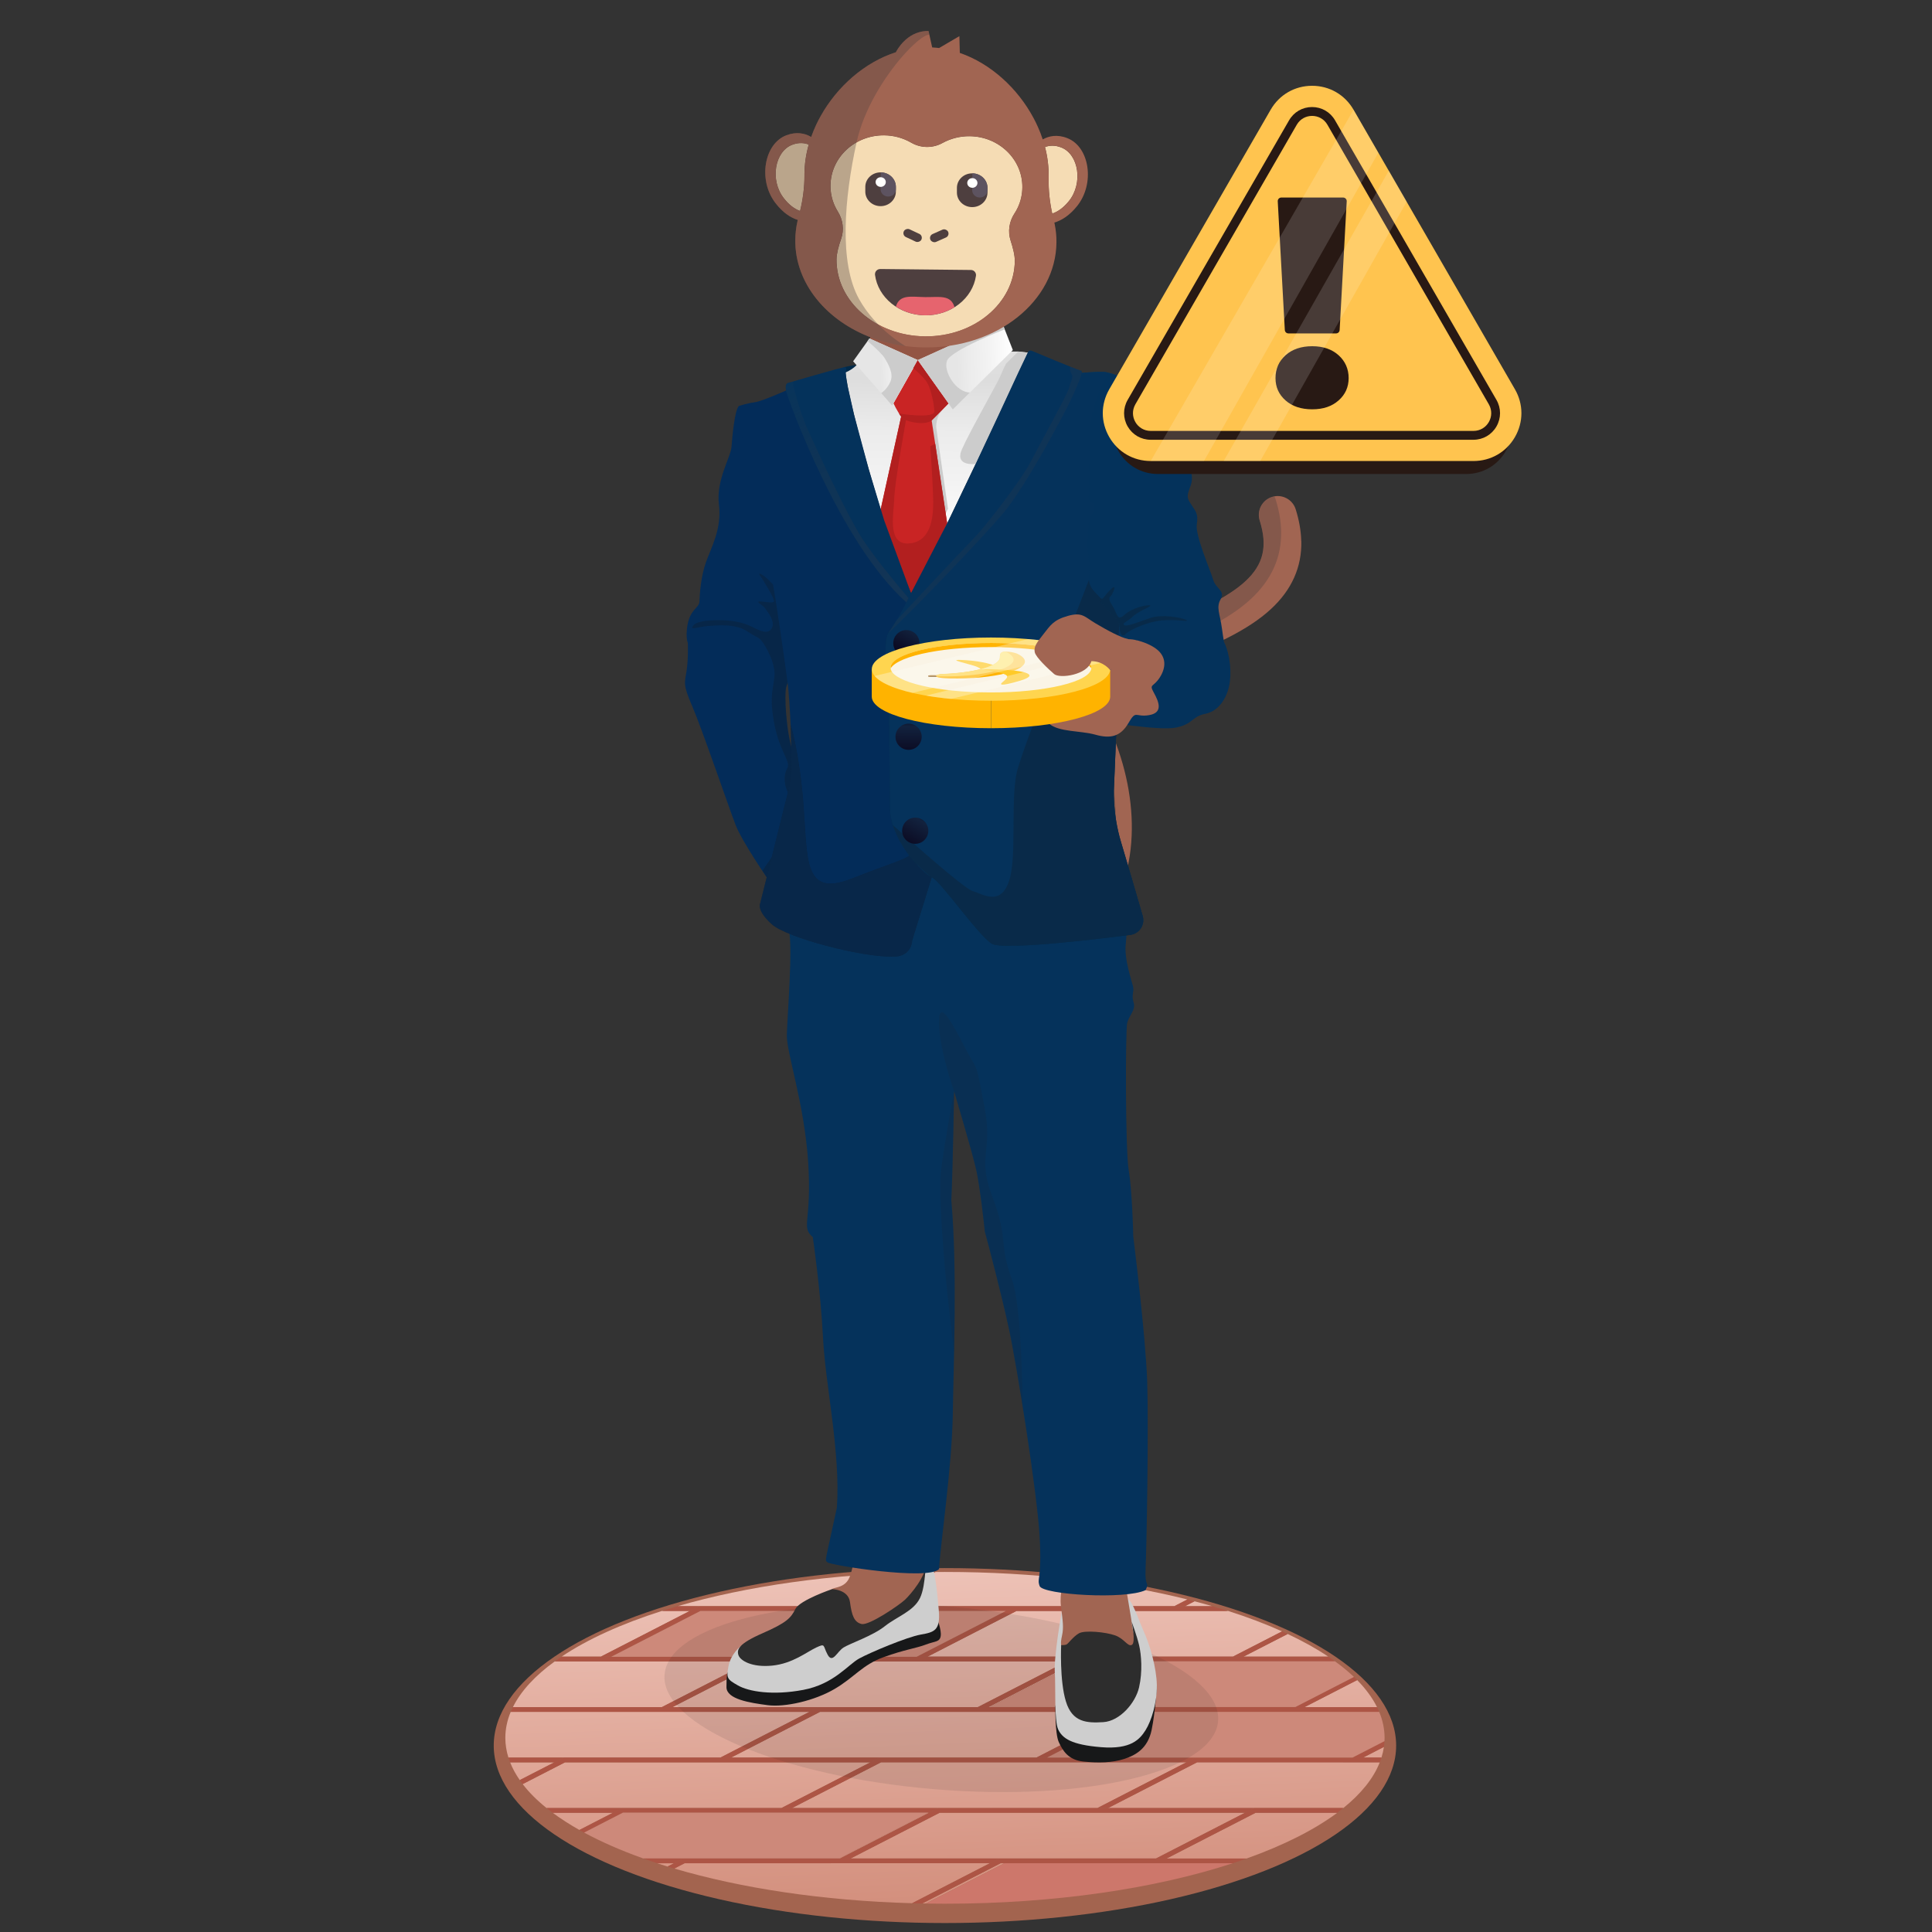 <?xml version="1.0" encoding="UTF-8"?><svg xmlns="http://www.w3.org/2000/svg" xmlns:xlink="http://www.w3.org/1999/xlink" viewBox="0 0 500 500"><rect x="0" y="0" width="500" height="500" fill="#333333" stroke="none"/><defs><style>.cls-1{fill:url(#_езымянный_градиент_36-14);}.cls-2{fill:#ffb300;}.cls-3{fill:#ffd770;}.cls-4{fill:#c92424;}.cls-5{fill:url(#_езымянный_градиент_36-15);}.cls-6,.cls-7{fill:#fff;}.cls-8{fill:#ac752c;}.cls-9{fill:#281914;}.cls-10{fill:url(#_езымянный_градиент_36-9);}.cls-11{fill:#ffc44f;}.cls-12{fill:#935544;}.cls-13{fill:url(#_езымянный_градиент_36-20);}.cls-14{fill:url(#_езымянный_градиент_36-2);}.cls-15{fill:#faf4e6;}.cls-16{fill:url(#Naamloos_verloop_79-2);}.cls-17{fill:url(#_езымянный_градиент_36-17);}.cls-18{fill:url(#_езымянный_градиент_36-5);}.cls-19{fill:url(#_езымянный_градиент_36-19);}.cls-20{fill:url(#Naamloos_verloop_11);}.cls-20,.cls-21{mix-blend-mode:multiply;}.cls-20,.cls-7{opacity:.15;}.cls-22{fill:#e6646e;}.cls-23{fill:url(#_езымянный_градиент_36-23);}.cls-24{fill:#e8d995;}.cls-25{fill:url(#_езымянный_градиент_36-10);}.cls-26{fill:url(#_езымянный_градиент_36-4);}.cls-21{opacity:.2;}.cls-27,.cls-28,.cls-29{isolation:isolate;}.cls-30{opacity:.33;}.cls-31{fill:url(#_езымянный_градиент_36-21);}.cls-32{fill:url(#_езымянный_градиент_36-22);}.cls-33{fill:url(#Naamloos_verloop_74-4);}.cls-34{fill:#fdfbf5;}.cls-35{fill:url(#_езымянный_градиент_36-6);}.cls-36{fill:url(#_езымянный_градиент_36-11);}.cls-37{fill:#a0a7aa;}.cls-38{fill:#171819;}.cls-39{fill:#04325b;}.cls-40{fill:url(#_езымянный_градиент_36-12);}.cls-41{fill:#b21f1f;}.cls-42{fill:url(#Naamloos_verloop_56);}.cls-28,.cls-29{opacity:.35;}.cls-28,.cls-43{fill:#4e3f3f;}.cls-44{fill:url(#_езымянный_градиент_36-26);}.cls-45{fill:#05325b;}.cls-46{fill:url(#_езымянный_градиент_36-18);}.cls-47{fill:url(#Naamloos_verloop_74-2);}.cls-48{fill:#ad5545;}.cls-49{fill:url(#Naamloos_verloop_80);}.cls-50,.cls-51{fill:#161616;}.cls-50,.cls-52{opacity:.25;}.cls-53{fill:#5d5360;}.cls-54{fill:#cd776b;}.cls-55{fill:#ffd54f;}.cls-56{fill:url(#_езымянный_градиент_36-24);}.cls-57{fill:#a3644f;}.cls-58{fill:url(#_езымянный_градиент_36-7);}.cls-59{fill:url(#Naamloos_verloop_11-2);}.cls-60{fill:#7d551f;}.cls-61{fill:url(#Naamloos_verloop_11-3);}.cls-62{fill:url(#_езымянный_градиент_36);}.cls-63{fill:url(#Naamloos_verloop_79);}.cls-64{fill:url(#_езымянный_градиент_36-25);}.cls-65{fill:url(#Naamloos_verloop_70);}.cls-66{fill:#a16552;}.cls-67{opacity:.14;}.cls-68{fill:#cd897a;}.cls-69{fill:url(#_езымянный_градиент_36-16);}.cls-70{fill:url(#Naamloos_verloop_74);}.cls-71{fill:#2d2d2d;}.cls-72{fill:#ccc;}.cls-73{fill:#032c59;}.cls-74{fill:#f5dcb4;}.cls-75{fill:#23201e;}.cls-76{fill:url(#_езымянный_градиент_36-13);}.cls-77{fill:#cecece;}.cls-78{fill:url(#_езымянный_градиент_36-3);}.cls-79{fill:#212121;opacity:.1;}.cls-80{fill:url(#Naamloos_verloop_56-2);}.cls-81{fill:#ffca28;}.cls-82{fill:#ffea8c;}.cls-83{fill:url(#Naamloos_verloop_74-3);}.cls-84{fill:url(#_езымянный_градиент_36-8);}</style><linearGradient id="_езымянный_градиент_36" x1="-912.15" y1="374.04" x2="-917.51" y2="512.04" gradientTransform="translate(-589.36) rotate(-180) scale(1 -1)" gradientUnits="userSpaceOnUse"><stop offset="0" stop-color="#f6d3ca"/><stop offset="1" stop-color="#cc826e"/></linearGradient><linearGradient id="_езымянный_градиент_36-2" x1="-933.69" y1="373.21" x2="-939.05" y2="511.21" xlink:href="#_езымянный_градиент_36"/><linearGradient id="_езымянный_градиент_36-3" x1="-873.34" y1="375.55" x2="-878.7" y2="513.55" xlink:href="#_езымянный_градиент_36"/><linearGradient id="_езымянный_градиент_36-4" x1="-920.03" y1="373.74" x2="-925.38" y2="511.74" xlink:href="#_езымянный_градиент_36"/><linearGradient id="_езымянный_градиент_36-5" x1="-909.44" y1="374.15" x2="-914.8" y2="512.15" xlink:href="#_езымянный_градиент_36"/><linearGradient id="_езымянный_градиент_36-6" x1="-800.65" y1="378.37" x2="-806.01" y2="516.38" xlink:href="#_езымянный_градиент_36"/><linearGradient id="_езымянный_градиент_36-7" x1="-757.64" y1="380.04" x2="-763" y2="518.05" xlink:href="#_езымянный_градиент_36"/><linearGradient id="_езымянный_градиент_36-8" x1="-941.69" y1="372.89" x2="-947.05" y2="510.9" xlink:href="#_езымянный_градиент_36"/><linearGradient id="_езымянный_градиент_36-9" x1="-834.38" y1="377.06" x2="-839.74" y2="515.07" xlink:href="#_езымянный_градиент_36"/><linearGradient id="_езымянный_градиент_36-10" x1="-789.02" y1="378.82" x2="-794.38" y2="516.83" xlink:href="#_езымянный_градиент_36"/><linearGradient id="_езымянный_градиент_36-11" x1="-907.88" y1="374.21" x2="-913.24" y2="512.21" xlink:href="#_езымянный_градиент_36"/><linearGradient id="_езымянный_градиент_36-12" x1="-766.55" y1="379.7" x2="-771.91" y2="517.7" xlink:href="#_езымянный_градиент_36"/><linearGradient id="_езымянный_градиент_36-13" x1="-736.76" y1="380.85" x2="-742.12" y2="518.86" xlink:href="#_езымянный_градиент_36"/><linearGradient id="_езымянный_градиент_36-14" x1="-853.96" y1="376.3" x2="-859.32" y2="514.31" xlink:href="#_езымянный_градиент_36"/><linearGradient id="_езымянный_градиент_36-15" x1="-756.91" y1="380.07" x2="-762.27" y2="518.07" xlink:href="#_езымянный_градиент_36"/><linearGradient id="_езымянный_градиент_36-16" x1="-882.14" y1="375.21" x2="-887.5" y2="513.21" xlink:href="#_езымянный_градиент_36"/><linearGradient id="_езымянный_градиент_36-17" x1="-749.64" y1="380.35" x2="-755" y2="518.36" xlink:href="#_езымянный_градиент_36"/><linearGradient id="_езымянный_градиент_36-18" x1="-724.2" y1="381.34" x2="-729.56" y2="519.34" xlink:href="#_езымянный_градиент_36"/><linearGradient id="_езымянный_градиент_36-19" x1="-803.82" y1="378.25" x2="-809.18" y2="516.25" xlink:href="#_езымянный_градиент_36"/><linearGradient id="_езымянный_градиент_36-20" x1="-795.41" y1="378.58" x2="-800.77" y2="516.58" xlink:href="#_езымянный_градиент_36"/><linearGradient id="_езымянный_градиент_36-21" x1="-842.07" y1="376.76" x2="-847.43" y2="514.77" xlink:href="#_езымянный_градиент_36"/><linearGradient id="_езымянный_градиент_36-22" x1="-750.73" y1="380.31" x2="-756.09" y2="518.31" xlink:href="#_езымянный_градиент_36"/><linearGradient id="_езымянный_градиент_36-23" x1="-856.69" y1="376.2" x2="-862.05" y2="514.2" xlink:href="#_езымянный_градиент_36"/><linearGradient id="_езымянный_градиент_36-24" x1="-812.18" y1="377.92" x2="-817.54" y2="515.93" xlink:href="#_езымянный_градиент_36"/><linearGradient id="_езымянный_градиент_36-25" x1="-897.98" y1="374.59" x2="-903.34" y2="512.6" xlink:href="#_езымянный_градиент_36"/><linearGradient id="_езымянный_градиент_36-26" x1="-826.81" y1="377.36" x2="-832.17" y2="515.36" xlink:href="#_езымянный_градиент_36"/><linearGradient id="Naamloos_verloop_74" x1="215.16" y1="88" x2="226.77" y2="106.58" gradientTransform="matrix(1, 0, 0, 1, 0, 0)" gradientUnits="userSpaceOnUse"><stop offset="0" stop-color="#012a4a"/><stop offset=".41" stop-color="#012a4a"/><stop offset=".45" stop-color="#012d4e"/><stop offset=".6" stop-color="#01365d"/><stop offset=".73" stop-color="#013a63"/><stop offset="1" stop-color="#013a63"/></linearGradient><linearGradient id="Naamloos_verloop_70" x1="245.21" y1="99.25" x2="241.76" y2="161.14" gradientTransform="translate(-6.08 -11.45) rotate(-2.17)" gradientUnits="userSpaceOnUse"><stop offset="0" stop-color="#e6e6e6"/><stop offset=".31" stop-color="#ddd"/><stop offset=".32" stop-color="#ddd"/><stop offset=".54" stop-color="#ececec"/><stop offset=".73" stop-color="#f2f2f2"/><stop offset=".88" stop-color="#f9f9f9"/><stop offset="1" stop-color="#fff"/></linearGradient><linearGradient id="Naamloos_verloop_56" x1="222.75" y1="116.49" x2="239.48" y2="116.49" gradientTransform="translate(-6.08 -11.45) rotate(-2.17)" gradientUnits="userSpaceOnUse"><stop offset="0" stop-color="#e6e6e6"/><stop offset=".41" stop-color="#e6e6e6"/><stop offset=".54" stop-color="#ececec"/><stop offset=".73" stop-color="#f2f2f2"/><stop offset="1" stop-color="#fff"/></linearGradient><linearGradient id="Naamloos_verloop_56-2" x1="239.48" y1="115.81" x2="264.15" y2="115.81" xlink:href="#Naamloos_verloop_56"/><linearGradient id="Naamloos_verloop_74-2" x1="241.03" y1="258.94" x2="311.17" y2="130.48" gradientTransform="translate(-6.08 -11.45) rotate(-2.17)" xlink:href="#Naamloos_verloop_74"/><linearGradient id="Naamloos_verloop_79" x1="231.41" y1="239.81" x2="237.56" y2="230.27" gradientTransform="translate(-6.08 -11.45) rotate(-2.17)" gradientUnits="userSpaceOnUse"><stop offset="0" stop-color="#0a061d"/><stop offset=".72" stop-color="#12223e"/><stop offset=".79" stop-color="#0e1631"/><stop offset=".91" stop-color="#0b0a22"/><stop offset="1" stop-color="#0a061d"/></linearGradient><linearGradient id="Naamloos_verloop_79-2" x1="232.05" y1="189.8" x2="237.02" y2="181.25" xlink:href="#Naamloos_verloop_79"/><linearGradient id="Naamloos_verloop_80" x1="233.19" y1="216.29" x2="233.68" y2="205.4" gradientTransform="translate(-6.08 -11.45) rotate(-2.17)" gradientUnits="userSpaceOnUse"><stop offset="0" stop-color="#0a061d"/><stop offset=".72" stop-color="#12223e"/><stop offset=".74" stop-color="#111f3a"/><stop offset=".9" stop-color="#0b0c24"/><stop offset="1" stop-color="#0a061d"/></linearGradient><linearGradient id="Naamloos_verloop_11" x1="307.01" y1="150.48" x2="307.18" y2="150.48" gradientTransform="translate(-6.08 -11.45) rotate(-2.17)" gradientUnits="userSpaceOnUse"><stop offset="0" stop-color="#4e3f3f"/><stop offset=".44" stop-color="#4e3f3f" stop-opacity=".7"/><stop offset=".74" stop-color="#4e3f3f" stop-opacity=".2"/><stop offset=".91" stop-color="#4e3f3f" stop-opacity="0"/></linearGradient><linearGradient id="Naamloos_verloop_74-3" x1="232.14" y1="170.86" x2="194.46" y2="91" gradientTransform="translate(-6.08 -11.45) rotate(-2.17)" xlink:href="#Naamloos_verloop_74"/><linearGradient id="Naamloos_verloop_11-2" x1="232.61" y1="170.64" x2="219.75" y2="143.37" xlink:href="#Naamloos_verloop_11"/><linearGradient id="Naamloos_verloop_74-4" x1="230.07" y1="171.84" x2="192.4" y2="91.97" gradientTransform="translate(-6.08 -11.45) rotate(-2.17)" xlink:href="#Naamloos_verloop_74"/><linearGradient id="Naamloos_verloop_11-3" x1="230.07" y1="171.84" x2="192.4" y2="91.97" xlink:href="#Naamloos_verloop_11"/></defs><g class="cls-27"><g id="Laag_1"><ellipse class="cls-37" cx="244.55" cy="449.75" rx="113.77" ry="42.93"/><ellipse class="cls-57" cx="244.55" cy="451.75" rx="116.77" ry="45.93"/><g><polygon class="cls-62" points="332.47 443.03 294.01 443.03 294.01 443.03 356.93 443.03 356.93 443.03 335.22 443.03 332.47 443.03"/><path class="cls-14" d="M337.61,441.8h18.76c-1.2-2.41-2.92-4.75-5.14-7l-1.98,1.02-11.64,5.98Z"/><path class="cls-78" d="M304.28,416.91h-41.21l-4.15,2.13-18.88,9.7h79.04l12.72-6.54c-4.25-1.91-8.94-3.69-14-5.3h-13.52Z"/><path class="cls-26" d="M321.82,428.74h21.95c-3.08-2.07-6.61-4.03-10.53-5.87l-2.17,1.11-9.25,4.75Z"/><path class="cls-18" d="M316.45,473.51l-14.53,7.47h20.7c9.52-3.39,17.48-7.39,23.46-11.83h-21.13l-8.5,4.37Z"/><path class="cls-35" d="M256.2,482.2h-79.04l-2.67,1.37c17.22,5.08,38.42,8.34,61.55,8.98l7.33-3.77,12.82-6.59Z"/><path class="cls-58" d="M170.08,482.21c.88,.29,1.78,.57,2.68,.85l1.65-.85h-4.33Z"/><path class="cls-84" d="M357.52,454.86c.29-.92,.5-1.84,.64-2.77l-5.39,2.77h4.76Z"/><path class="cls-10" d="M258.95,482.2l-14.47,7.43-5.81,2.98c.32,0,.64,0,.96,.01l20.31-10.43h-.99Z"/><path class="cls-25" d="M179.55,480.98h37.83l23.03-11.83h-.23l-22.96,11.79h-50.86s.08,.03,.12,.04h13.06Z"/><path class="cls-36" d="M347.63,456.08h-37.83l-11.52,5.92-11.52,5.92h60.89c4.57-3.69,7.8-7.66,9.43-11.83h-9.47Z"/><path class="cls-40" d="M163.76,467.92h38.47l23.03-11.83h-79.04l-10.96,5.63c1.64,2.14,3.72,4.21,6.19,6.2h22.31Z"/><path class="cls-76" d="M158.63,469.14h-15.6c2.07,1.54,4.39,3.03,6.92,4.46l3.73-1.92,4.95-2.54Z"/><path class="cls-1" d="M262.71,415.68h41.21l3.38-1.74c-17.99-4.5-39.56-7.12-62.75-7.12-.82,0-1.64,0-2.46,.01l-17.21,8.84h37.83Z"/><path class="cls-5" d="M209.47,443.03h-77.3c-.91,2.19-1.39,4.44-1.39,6.73,0,1.73,.28,3.43,.8,5.11h54.85l23.03-11.83Z"/><polygon class="cls-69" points="293.65 441.8 296.4 441.8 334.86 441.8 334.91 441.77 256.2 441.77 279.18 429.97 278.86 429.97 263.04 438.09 255.83 441.8 293.65 441.8"/><path class="cls-17" d="M178.53,416.91h-7.22c-10.43,3.31-19.25,7.32-25.98,11.83h10.17l23.03-11.83Z"/><path class="cls-46" d="M132.02,456.09c.61,1.56,1.45,3.1,2.5,4.6l8.96-4.6h-11.46Z"/><polygon class="cls-19" points="219.74 416.91 181.28 416.91 171.8 421.78 181.21 416.94 260.25 416.94 260.32 416.91 222.49 416.91 219.74 416.91"/><path class="cls-13" d="M183.67,415.68h38.46l17.14-8.81c-24,.41-46.05,3.63-63.92,8.81h8.31Z"/><polygon class="cls-31" points="268.59 456.08 265.84 456.08 228.01 456.08 220.6 459.89 204.98 467.92 242.81 467.92 245.55 467.92 284.01 467.92 288.48 465.62 307.05 456.08 268.59 456.08"/><path class="cls-32" d="M171.29,441.8l23.03-11.83h-50.75c-5.06,3.67-8.75,7.64-10.83,11.83h38.55Z"/><polygon class="cls-23" points="284.37 469.14 281.63 469.14 243.17 469.14 220.13 480.98 258.59 480.98 261.34 480.98 299.17 480.98 312.19 474.29 322.2 469.14 284.37 469.14"/><polygon class="cls-56" points="253.07 441.8 276.11 429.97 237.64 429.97 234.9 429.97 197.07 429.97 174.04 441.8 211.86 441.8 214.61 441.8 253.07 441.8"/><path class="cls-64" d="M313.75,415.68c-1.51-.44-3.05-.86-4.61-1.27l-2.47,1.27h7.08Z"/><polygon class="cls-44" points="291.26 443.03 253.44 443.03 253.43 443.03 250.69 443.03 212.22 443.03 189.19 454.86 227.65 454.86 268.23 454.86 291.26 443.03"/><polygon class="cls-48" points="303.92 415.68 307.3 413.94 307.3 413.94 303.92 415.68 303.92 415.68"/><path class="cls-48" d="M239.27,406.88l-17.14,8.81h2.75l17.21-8.84c-.94,0-1.88,.02-2.82,.04Z"/><path class="cls-48" d="M306.67,415.68l2.47-1.27c-.61-.16-1.22-.31-1.84-.47l-3.38,1.74h2.75Z"/><path class="cls-48" d="M180.92,415.68h-5.57c-1.37,.4-2.72,.81-4.04,1.23h7.22l-23.03,11.83h0l25.42-13.06Z"/><polygon class="cls-48" points="181.28 416.91 181.28 416.91 158.25 428.74 158.25 428.74 171.8 421.78 181.28 416.91"/><polygon class="cls-48" points="240.03 428.74 240.04 428.74 258.92 419.04 240.03 428.74"/><polygon class="cls-48" points="237.29 428.74 255.57 419.35 237.28 428.74 237.29 428.74"/><polygon class="cls-48" points="180.92 415.68 155.5 428.74 158.24 428.74 158.25 428.74 158.25 428.74 181.28 416.91 181.28 416.91 219.74 416.91 222.49 416.91 260.32 416.91 262.71 415.68 224.88 415.68 222.13 415.68 222.13 415.68 183.67 415.68 180.92 415.68"/><polygon class="cls-48" points="319.08 428.74 331.8 422.2 331.8 422.2 319.07 428.74 319.08 428.74"/><polygon class="cls-48" points="331.08 423.99 321.82 428.74 321.82 428.74 331.08 423.99"/><path class="cls-48" d="M303.92,415.68h-41.21l-2.39,1.23-.07,.04h0l-4.69,2.41-18.28,9.39h2.75l18.88-9.7,4.15-2.13h54.73c-1.32-.42-2.67-.83-4.04-1.23h-9.83Z"/><path class="cls-48" d="M321.82,428.74l9.25-4.75,2.17-1.11c-.48-.22-.96-.45-1.45-.67l-12.72,6.53h2.75Z"/><rect class="cls-48" x="172.61" y="435.88" width="25.89" height="0" transform="translate(-178.66 132.94) rotate(-27.19)"/><path class="cls-48" d="M155.86,429.97h38.46l-23.03,11.83h0l25.35-13.02h-38.47l.06-.03h-12.91c-.6,.4-1.19,.81-1.76,1.23h12.29Z"/><polygon class="cls-48" points="263.04 438.09 255.83 441.8 255.83 441.8 263.04 438.09"/><polygon class="cls-48" points="237.22 428.77 196.64 428.77 171.29 441.8 174.03 441.8 197.07 429.97 197.07 429.97 234.9 429.97 237.64 429.97 276.11 429.97 253.07 441.8 253.08 441.8 278.5 428.74 237.29 428.74 237.28 428.74 237.22 428.77"/><rect class="cls-48" x="334.86" y="441.79" width=".06" height="0" transform="translate(-164.83 201.77) rotate(-27.18)"/><polygon class="cls-48" points="349.25 435.82 337.61 441.8 337.61 441.8 349.25 435.82"/><path class="cls-48" d="M321.82,428.74h-43.33l-25.42,13.06h2.75l7.21-3.7,15.82-8.13h.32l.05-.03h66.27c-.56-.4-1.14-.81-1.73-1.2h-21.95Z"/><path class="cls-48" d="M334.91,441.77l-.05,.03h2.75l11.64-5.98,1.98-1.02c-.27-.27-.54-.55-.83-.82l-15.16,7.79h-.33Z"/><polygon class="cls-48" points="148.61 454.86 186.44 454.86 186.44 454.86 131.59 454.86 131.59 454.86 145.86 454.86 148.61 454.86"/><path class="cls-48" d="M171.65,443.03h37.82l2.39-1.23h-79.12c-.2,.41-.39,.82-.56,1.23h39.47Z"/><polygon class="cls-48" points="214.61 441.8 211.86 441.8 209.47 443.03 186.44 454.86 186.44 454.86 227.65 454.86 227.65 454.86 189.19 454.86 212.22 443.03 250.69 443.03 253.43 443.03 253.44 443.03 291.26 443.03 268.23 454.86 268.23 454.86 293.65 441.8 255.83 441.8 255.83 441.8 253.08 441.8 253.07 441.8 214.61 441.8"/><path class="cls-48" d="M337.61,441.8h-43.96l-25.42,13.06h2.74l23.03-11.83h62.93c-.17-.41-.36-.82-.56-1.23h-18.76Z"/><path class="cls-48" d="M350.02,454.86h2.75l5.39-2.77c.07-.49,.11-.99,.14-1.48l-8.28,4.25Z"/><polygon class="cls-48" points="146.22 456.09 135.26 461.72 135.26 461.72 146.22 456.09 146.22 456.09"/><path class="cls-48" d="M145.86,454.86h-14.28c.13,.41,.27,.82,.43,1.23h11.46l-8.96,4.6h0l11.35-5.83Z"/><polygon class="cls-48" points="228.01 456.08 220.6 459.89 228.01 456.08 228.01 456.08"/><path class="cls-48" d="M146.22,456.09h79.04l-23.03,11.83h0l25.42-13.06h-81.79l-11.35,5.83c.24,.34,.49,.69,.75,1.03l10.96-5.63h0Z"/><polygon class="cls-48" points="309.8 456.08 298.28 462 309.8 456.08 309.8 456.08"/><polygon class="cls-48" points="227.65 454.86 227.65 454.86 202.23 467.92 204.98 467.92 220.6 459.89 228.01 456.08 228.01 456.08 265.84 456.08 268.59 456.08 307.05 456.08 288.48 465.62 309.44 454.86 270.97 454.86 270.98 454.86 268.23 454.86 268.23 454.86 227.65 454.86"/><path class="cls-48" d="M350.02,454.86h-40.58l-20.95,10.76-4.47,2.3h2.75l11.52-5.92,11.52-5.92h47.29c.16-.41,.3-.82,.43-1.23h-7.51Z"/><path class="cls-48" d="M153.68,471.69l7.34-3.77h-19.57c.51,.41,1.04,.82,1.58,1.23h15.6l-4.95,2.54Z"/><path class="cls-48" d="M161.22,469.11h79.04l-.08,.04h.23l-23.03,11.83h0l25.42-13.06h-81.79l-7.34,3.77-3.73,1.92c.4,.22,.81,.45,1.22,.67l10.06-5.17Z"/><polygon class="cls-48" points="324.95 469.14 316.45 473.51 324.95 469.14 324.95 469.14"/><polygon class="cls-48" points="242.81 467.92 217.38 480.98 220.13 480.98 243.17 469.14 281.63 469.14 284.37 469.14 322.2 469.14 312.19 474.29 324.59 467.92 286.76 467.92 284.02 467.92 284.01 467.92 245.55 467.92 242.81 467.92"/><path class="cls-48" d="M324.59,467.92l-12.41,6.37-13.02,6.69h2.75l14.53-7.47,8.5-4.37h21.13c.54-.41,1.07-.81,1.58-1.23h-23.07Z"/><path class="cls-48" d="M176.81,480.98h-10.32c1.18,.42,2.37,.83,3.59,1.23h4.33l-1.65,.85h0l4.04-2.08Z"/><polygon class="cls-48" points="258.95 482.2 244.48 489.64 258.95 482.2 258.95 482.2"/><path class="cls-48" d="M215,482.2h41.21l-12.82,6.59,15.21-7.81h-81.78l-4.04,2.08c.57,.18,1.15,.35,1.73,.52l2.67-1.37h37.83Z"/><path class="cls-48" d="M299.17,480.98h-40.58l-15.21,7.81-7.33,3.77c.87,.02,1.75,.05,2.63,.06l5.81-2.98,14.47-7.43h60.09c1.21-.4,2.4-.81,3.57-1.23h-23.45Z"/><path class="cls-54" d="M259.95,482.2h-.01l-20.31,10.44c1.63,.03,3.27,.04,4.92,.04,28.49,0,54.54-3.95,74.49-10.48h-59.09Z"/><polygon class="cls-68" points="171.8 421.78 158.25 428.74 158.24 428.74 158.18 428.77 196.64 428.77 237.22 428.77 237.28 428.74 255.57 419.35 260.25 416.94 260.25 416.94 181.21 416.94 171.8 421.78"/><path class="cls-68" d="M240.19,469.14l.08-.04h-79.04l-10.06,5.17c4.46,2.41,9.56,4.65,15.21,6.66h50.86l22.96-11.79Z"/><path class="cls-68" d="M294.01,443.03l-23.03,11.83h79.04l8.28-4.25c.01-.28,.03-.57,.03-.85,0-2.29-.48-4.53-1.39-6.72h-62.93Z"/><path class="cls-68" d="M279.23,429.94l-.05,.03-22.98,11.81h79.04l15.16-7.79c-1.45-1.38-3.09-2.73-4.9-4.04h-66.27Z"/></g><ellipse class="cls-79" cx="243.62" cy="439.4" rx="23.72" ry="71.88" transform="translate(-214.7 645.23) rotate(-85.18)"/><g><path class="cls-70" d="M218.31,95.08s2.19-.61,3.48-.59c.82,.9-1,3.27-1,3.27l-2.48-.56v-2.12Z"/><g><path class="cls-66" d="M336.76,140c-.06-2.61-.54-5.35-1.44-8.21-.81-2.57-3.55-4-6.12-3.19-2.57,.81-4,3.55-3.19,6.12,2.1,6.68,.98,11.39-3.75,15.75-4.74,4.37-12.37,7.61-19.75,10.75-10.93,4.65-21.25,9.03-24.71,17.68-1.71,4.26-1.47,9,.72,14.09,3.31,7.7,4.9,15.63,4.59,22.93-.3,7-2.33,12.78-5.86,16.71-6.88,7.66-17.83,6.33-25.8,3.87-2.58-.79-5.31,.65-6.11,3.23-.8,2.58,.65,5.31,3.23,6.11,7.7,2.37,14.74,2.96,20.92,1.74,6.02-1.19,11.08-4.02,15.03-8.42,5.06-5.64,7.95-13.53,8.35-22.82,.38-8.76-1.48-18.17-5.37-27.21-1.14-2.65-1.34-4.8-.63-6.59,1.96-4.88,10.86-8.67,19.47-12.33,8.14-3.46,16.56-7.04,22.55-12.56,5.41-4.98,8.05-10.9,7.89-17.65Z"/><g class="cls-29"><path class="cls-43" d="M246.04,244.01c6.66,1.72,13.88,2.57,19.33,1.5,6.02-1.19,11.08-4.02,15.03-8.42,5.06-5.64,7.95-13.53,8.35-22.82,.38-8.76-1.48-18.17-5.37-27.21-1.14-2.65-1.34-4.8-.63-6.59,1.96-4.88,9.76-9.18,18.37-12.84,8.14-3.46,16.56-7.04,22.55-12.56,5.41-4.98,8.05-10.9,7.89-17.65-.06-2.61-.54-5.35-1.44-8.21-.08-.26-.19-.51-.31-.75,1.64-.3,3.28,.27,4.39,1.42-1.24-1.29-3.16-1.85-4.98-1.27-2.57,.81-4,3.55-3.19,6.12,2.1,6.68,.98,11.39-3.75,15.75-4.74,4.37-12.37,7.61-19.75,10.75-10.93,4.65-21.25,9.03-24.71,17.68-1.71,4.26-1.47,9,.72,14.09,3.31,7.7,4.9,15.63,4.59,22.93-.3,7-2.33,12.78-5.86,16.71-6.88,7.66-17.83,6.33-25.8,3.87-2.58-.79-5.31,.65-6.11,3.23-.71,2.31,.37,4.74,2.45,5.79-.71-.36-1.31-.89-1.76-1.52Z"/><path class="cls-43" d="M334.99,130.98c.06,.12,.12,.24,.18,.37-.05-.13-.11-.25-.18-.37Z"/><path class="cls-43" d="M335.18,131.39c.05,.13,.11,.27,.15,.41-.04-.14-.09-.28-.15-.41Z"/><path class="cls-43" d="M334.76,130.59c.07,.11,.14,.22,.2,.34-.06-.12-.13-.23-.2-.34Z"/><path class="cls-43" d="M248.57,245.84c-.12-.04-.24-.08-.36-.13,.12,.05,.23,.09,.36,.13Z"/><path class="cls-43" d="M248.15,245.69c-.12-.05-.23-.1-.34-.15,.11,.05,.22,.11,.34,.15Z"/><path class="cls-43" d="M334.49,130.23c.08,.1,.16,.21,.23,.32-.07-.11-.15-.22-.23-.32Z"/><path class="cls-43" d="M334.2,129.89c.09,.1,.18,.2,.27,.31-.09-.11-.18-.21-.27-.31Z"/></g></g><path class="cls-38" d="M188.28,432.87s-.3,.66-.27,3.78,6.06,4.04,10.63,4.64c4.57,.6,12.22-1.16,17.39-4.21,5.17-3.05,7.15-6.23,12.65-8.21,5.5-1.99,8.51-2.32,10.91-3.25s3.59-.6,3.86-2.19-.99-4.7-.99-4.7l-30.71,7.43-23.47,6.71Z"/><path class="cls-38" d="M299.39,436.35s-.36,6.56-1.35,11.36-4.14,6.56-7.15,7.52-6.53,1.06-10.5,.66-5.4-2.91-6.39-5.07-.87-9.38-.87-9.38l26.26-5.1Z"/><path class="cls-77" d="M191.7,426.02s-2.54,1.96-3.16,5.14c-.62,3.18-.34,3.44,2.44,5.03,2.77,1.59,8.96,2.65,16.91,1.15,7.95-1.5,11.57-6.54,14.49-8.13s12.37-5.56,15.9-6.18c3.53-.62,5.12-1.06,4.68-6.27-.44-5.21-.79-8.04-1.41-10.6-.62-2.56-.44-2.65-2.03-2.83s-23.86,8.83-23.86,8.83l-17.12,13.87h-6.82Z"/><path class="cls-77" d="M274.76,417.11s-2.04,11.53-1.78,15.61-.19,12.56,.88,14.86c1.07,2.3,3.42,3.97,11.12,4.59,7.7,.62,10-2.03,11.5-4.42s3-7.15,2.91-11.66c-.09-4.5-1.77-10.25-3.27-13.6-1.5-3.36-3.02-8.14-4.2-8.62s-14.33,1.28-17.16,3.23Z"/><path class="cls-66" d="M214.42,320.84c-.28,1.63-.62,3.87,1.24,8.34,1.85,4.47,.88,9.15,.97,17.98s3.8,34.18,4.86,42.66-.44,14.84-1.5,18.02c-1.06,3.18-3.97,2.83-4.68,3.44s1.15,6.36,5.03,8.39c3.89,2.03,4.95,1.24,7.86-.71,2.91-1.94,8.21-4.59,9.63-7.15,1.41-2.56,2.03-5.12,1.68-8.48-.35-3.36,.62-27.91,1.41-34.27,.79-6.36,5.92-9.01,5.65-19.26-.26-10.25-3.44-19.87-3.18-22.7,.26-2.83,.88-9.89,.88-9.89l-29.85,3.62Z"/><path class="cls-66" d="M258.23,321.92s4.5,11.46,6.45,15.97c1.94,4.5,1.85,5.48,2.03,11.04s2.3,16.52,4.24,25.08c1.94,8.57,5.34,23.54,4.9,29.72-.53,6.14-1.72,8.37-1.26,12.08,.46,3.71,.73,5.37,.26,7.49s-.45,3.25,1.03,3.97,16.39,.79,17.58-.4-.26-3.91-.53-6.62-2.65-14.04-2.32-18.02,2.32-17.42,3.31-26.7c.99-9.27,.13-27.43-1.72-34.12s-2.45-13.18-2.65-15.9c-.2-2.72-28.29-9.98-31.33-3.6Z"/><path class="cls-71" d="M239.59,404.66c-.1-1.93,.17,5.48-1.5,8.92-1.68,3.44-5.92,4.76-9.1,7.28-3.18,2.52-9.01,4.46-10.69,5.52s-2.82,4.24-4.11,1.85-.49-3-2.96-1.85-6.09,4.15-11.39,4.68c-5.3,.53-8.3-1.32-8.74-2.74s0-2.91,6.27-5.65c6.27-2.74,7.33-3.97,8.48-6.27s9.45-5.12,9.45-5.12c0,0,4.24,0,4.68,3.36s1.06,5.2,3,5.65,9.72-4.86,11.22-6.27,5.55-6.19,5.39-9.36Z"/><path class="cls-71" d="M274.63,425.74s-.44,9.15,1.22,14.58c1.66,5.43,5.37,5.63,9.67,5.37s8.35-4.97,9.27-9.01c.93-4.04,.6-8.43,0-10.94s-1.92-6.05-1.92-6.05c0,0,1.13,5.39,.07,5.99s-1.92-1.59-4.37-2.45-7.82-1.39-9.34-.53-2.78,2.72-3.25,2.91-1.35,.13-1.35,.13Z"/><path class="cls-45" d="M296.47,406.08c.26-4.77,.83-36.43,.42-48.62-.42-12.19-3.61-37.5-3.61-37.5,0-1.24-.3-11.98-1.18-17.19-.88-5.21-.84-35.9-.4-37.93,.44-2.03,2.3-3.44,1.68-5.39-.62-1.94,.15-2.72-.13-4.06s-2.38-7.2-1.9-11.09c.49-3.89-.09-10.29-.84-13.38s.79-4.74-.31-7.05-5.66-14.59-5.66-14.59l-73.88,4.31s-4.18,4.73-6.1,8.42c-1.92,3.68-3.25,2.42-3.25,8.92s1.79,5.43,2.85,9.8c1.06,4.37-.4,22.32-.53,27.03-.13,4.7,4.53,17.63,5.53,33.13,.99,15.5-1.99,16.5,1.19,19.28,0,0,2.05,13.98,2.65,26.1,.6,12.12,4.57,29.61,3.58,43.92-3.18,14.91-3.18,13.42-2.38,14.16s25.85,4.72,28.82,1.74c.39-6.76,3.35-26.43,3.56-40.14,.21-13.71,1.21-37.18-.38-55.26,.41-8.85,.72-28.26,.72-28.26,0,0,4.77,15.99,5.74,20.4,.97,4.42,2.03,14.04,2.21,15.9,.02,.18,.07,.36,.15,.54,.75,2.8,4.2,15.83,6.08,24.6,2.12,9.88,7.29,42.21,7.95,53.74,.66,11.53-.79,10.6,0,12.85s22.13,3.58,27.43,1.06c1.06-2.25-.26-.66,0-5.43Z"/><path class="cls-24" d="M219.94,222s-.64-.25-.77-2.37,.64-3.86,.64-3.86l-2.03-.42s-.32,1.29-.38,3.33,.32,2.24,.32,2.24c0,0,1.86,2.09,2.22,1.09Z"/><path class="cls-24" d="M254.66,225.27c-1.88-2.54-3.05-7.9-3.05-7.9,0,0-2.09-2.05-2.02,.86s2.59,7.75,2.59,7.75c0,0,.23,.31,.77,.26s2.14-.61,1.72-.98Z"/><g class="cls-67"><path class="cls-75" d="M244.54,328.04c.53,6.49,2.37,22.24,2.37,22.25,.25-12.52,.37-27.32-.72-39.62,.41-8.85,.72-28.26,.72-28.26,0,0-2.91,15.82-3.43,21.12-.52,5.3,.52,18.02,1.05,24.51Z"/><path class="cls-75" d="M261.84,330.99c-3.44-9.31-.74-9.97-4.95-21.08-4.22-11.11,.24-11.34-2.16-23.74-2.4-12.4-1.58-8.47-4.78-14.63-3.21-6.16-7.13-13.91-6.92-6.57,.2,7.35,3.9,17.45,3.9,17.45,0,0,4.77,15.99,5.74,20.4,.97,4.42,2.03,14.04,2.21,15.9,.02,.18,.07,.36,.15,.54,.75,2.8,4.2,15.83,6.08,24.6,.86,3.99,2.21,11.63,3.56,20.09-.17-11.87-.79-27.47-2.82-32.96Z"/></g><path class="cls-73" d="M205.27,194.77c-1.72-4.26-2.47-15.52-1.72-17.25,.76-1.73,2.38-9.59,2.38-9.59l-1.27-1.06,1.27-14.16s-6.82-26.5-8.28-30.61-5.42-18.02-6.47-16.96c-1.05,1.06-1.67,7.89-1.87,10.54-.2,2.65-4.04,8.61-3.25,14.91,.79,6.29-2.05,11.2-3.38,14.97-1.32,3.78-1.59,8.15-1.66,10.07-.07,1.92-2.72,1.92-3.25,7.22-.17,1.71-.03,2.83,.24,3.58h0s.16,3.93-.31,7.11-1.06,3.45,1.43,9.18c2.49,5.73,9.54,26.38,11.24,30.77s8.57,14.33,8.57,14.33l11.65-19.88s-3.6-8.9-5.32-13.16Z"/><path class="cls-50" d="M205.27,194.77c-1.72-4.26-2.47-15.52-1.72-17.25,.76-1.73,2.38-9.59,2.38-9.59l-1.08-.9-.79-.03c-.03-1.74-.05-5,.03-9.45,.12-6.83,1.12-9.68,1.18-12.07,.07-2.38-1.66-3.11-3.05-5.37-1.39-2.25-2.98-6.49-4.24-7.82s-.13,3.71,1.32,7.22c1.46,3.51,3.05,4.5,2.65,8.21-.4,3.71-.93,4.7-2.38,3.05-1.46-1.66-3.78-3.11-2.85-1.79s3.84,6.08,3.58,6.68c-.27,.61-2.81-.08-3.79,0-.98,.08,1.01,.97,1.54,1.81,.53,.85,2.65,3.21,1.72,5.04s-3.05,.77-5.3-.36c-2.25-1.13-5.37-1.66-8.41-1.66s-5.96,.33-6.76,1.52c-.79,1.19,1.32,.2,3.91,0s7.22-.61,10.14,1.35c2.91,1.96,3.05,1.3,4.37,3.35,0,0,3.09,4.69,2.71,8.37-.39,3.68-1.38,5.42,.03,12.58,1.42,7.16,4.32,9.39,3.26,11.23s-.7,4.61,.23,6.22c.93,1.62-.23,2.87,.54,5.29,.77,2.42-.1,5.61-2.71,8.81-1.8,2.19-3.55,4.75-4.46,6.14,.96,1.45,1.63,2.41,1.63,2.41l11.65-19.88s-3.6-8.9-5.32-13.16Z"/><polygon class="cls-12" points="235.75 117.73 231.6 103.46 224.71 91.98 225.64 83.19 259.16 81.91 256.9 95.25 243.3 120.38 235.75 117.73"/><path class="cls-65" d="M265.99,91.26s-26.14,56.62-30.24,62.28c-4.64-8.72-16.56-49.85-16.9-57.16,2.42-1.04,3.34-2.5,3.34-2.5l12.32,.76,4.41-1.05,18.29-2.66,6.31,.05,2.47,.28Z"/><path class="cls-72" d="M241.12,108.75l2.99,25.46,1.23-2.55-3.04-20.97s-.29-2.93,2.02-5.16c-2.6,2.61-3.2,3.21-3.2,3.21Z"/><path class="cls-4" d="M241.12,108.82l4,26.61s-8.02,17.99-9.98,20.72c-2.8-5.54-7.76-21.94-7.76-21.94l5.83-26.43s4.5-2.1,7.92,1.03Z"/><path class="cls-4" d="M237.52,93.2l7.96,11.2s-2.91,3.03-4.36,4.41-6.8,.52-7.92-1.03-1.98-3.43-1.98-3.43l6.3-11.16Z"/><polygon class="cls-42" points="220.79 93.5 225.01 87.59 237.52 93.2 230.89 104.96 220.79 93.5"/><polygon class="cls-80" points="246.59 105.96 237.52 93.2 259.28 83.35 262.12 90.59 246.59 105.96"/><path class="cls-72" d="M252.51,120.06s-5.57,.79-3.56-3.8c2.01-4.59,9.55-17.75,10.09-19.23,.54-1.48,1.36-2.96,1.36-2.96l3.13-3.1,2.47,.28-13.48,28.81Z"/><path class="cls-72" d="M224.52,88.26s3.63,3.05,4.43,4.42,2.41,3.92,1.51,6.04-2.42,3.01-2.42,3.01l2.84,3.22,6.64-11.76-12.51-5.61-.48,.68Z"/><path class="cls-41" d="M232.68,107.02s9.27,1.5,9.14-.62-.85-5.37-1.7-7.06-3.78-4.06-3.78-4.06l1.17-2.08,7.96,11.2-4.36,4.41s-1.26,1.26-5.16,.38c-2.73-.53-3.27-2.18-3.27-2.18Z"/><path class="cls-41" d="M234.47,108.72s-2.97,16.46-3.03,20.12-2,12.02,3.57,11.81c5.57-.21,6.55-5.99,6.5-10.75-.05-4.76-.76-14.43-.76-14.43l1.29-.61,3.09,20.57-3.28,6.79-2.95,5.26-3.53,8.18-2.33-5.07-1.3-3.65-1.67-4.5-1.33-4.06-1.34-4.16,5.83-26.43,1.26,.93Z"/><path class="cls-72" d="M237.52,93.2l21.75-9.85,.74,1.89s-14.01,5.41-14.95,8.17,2.34,8.12,5.95,8.17l-4.43,4.38-9.07-12.76Z"/><path class="cls-73" d="M203.88,100.87s-6.73,3-8.43,3.21-4.19,.91-4.27,1.06,1.88,19.75,4.64,25.99,7.78,43.7,8.07,45.98,1.74,20.93,.2,27.2c-1.55,6.32-7.4,29.63-7.4,29.63,0,0-.83,1.76,3.05,5.26s23.25,8.5,31.07,8.37c5.23,.23,5.27-4.23,5.27-4.23l5.05-16.33-2.49-62.77-.37-11.57-2.5,.87-9.58-22.69-16.22-24.82-6.09-5.15Z"/><g class="cls-52"><path class="cls-51" d="M234.05,159.71c-1.11,1.24,.04,5.42,.16,7.25s.95,25.4,.82,30.42c-.13,5.04,.97,21.05,.87,22.94s-3.21,2.22-15.5,7.07c-12.42,4.9-11.37-4.81-12.44-18.9-1.06-13.87-3.34-20.95-3.35-20.98,.27,6.15,.33,13.36-.51,16.81-1.55,6.32-7.4,29.63-7.4,29.63,0,0-.83,1.76,3.05,5.26s23.25,8.5,31.07,8.37c5.23,.23,5.27-4.23,5.27-4.23l5.05-16.33-1.58-39.85-2.88-22.58s-1.51-6.11-2.61-4.87Z"/><path class="cls-51" d="M234.85,161.99c-1.11,1.24-.77,3.14-.65,4.97s.95,25.4,.82,30.42c-.13,5.04,.97,21.05,.87,22.94s-3.21,2.22-15.5,7.07c-12.42,4.9-11.37-4.81-12.44-18.9-1.06-13.87-3.34-20.95-3.35-20.98,.27,6.15,.33,13.36-.51,16.81-1.55,6.32-7.4,29.63-7.4,29.63,0,0-.83,1.76,3.05,5.26s23.25,8.5,31.07,8.37c5.23,.23,5.27-4.23,5.27-4.23l5.05-16.33-1.58-39.85-2.88-22.58s-.7-3.83-1.81-2.59Z"/></g><path class="cls-47" d="M279.26,96.56s4.34-.41,6.58-.28,9.47,3.34,10.41,4.51-.54,32.58-2.46,39.39c-1.93,6.86-4.91,49.55-4.91,49.55l-.57,13.75s-.55,6.66,1.83,14.53c1.59,5.28,4.1,13.88,5.59,19.04,.66,2.28-.87,4.6-3.22,4.9-9.9,1.26-33.04,3.99-35.82,2.28-3.56-2.18-13.35-16.36-15.56-17.22s-10.69-9.55-10.8-17.74-.18-26.73-.43-29.33-1.48-14.17,0-16.17,28.49-45.02,28.49-45.02l12.73-18.87,8.14-3.33Z"/><path class="cls-45" d="M279.26,96.56s4.34-.41,6.58-.28,9.47,3.34,10.41,4.51-.54,32.58-2.46,39.39c-1.93,6.86-4.91,49.55-4.91,49.55l-.57,13.75s-.55,6.66,1.83,14.53c1.59,5.28,4.1,13.88,5.59,19.04,.66,2.28-.87,4.6-3.22,4.9-9.9,1.26-33.04,3.99-35.82,2.28-3.56-2.18-13.35-16.36-15.56-17.22s-10.69-9.55-10.8-17.74-.18-26.73-.43-29.33-1.48-14.17,0-16.17,28.49-45.02,28.49-45.02l12.73-18.87,8.14-3.33Z"/><path class="cls-50" d="M257.57,244.53c.13,.03,.26,.05,.41,.07,.1,.01,.21,.03,.33,.04,.1,.01,.2,.03,.31,.04,.12,.01,.25,.02,.38,.03h.05c.11,.01,.2,.02,.31,.03,.07,0,.15,0,.22,0,.08,0,.17,0,.25,.01,.12,0,.23,.01,.36,.01,.04,0,.09,0,.13,0,.11,0,.24,0,.36,0,.14,0,.27,0,.42,0,.04,0,.09,0,.14,0,.56,0,1.16,0,1.8-.02,.03,0,.06,0,.09,0,.07,0,.15,0,.22,0,.15,0,.31-.01,.46-.02,.15,0,.29,0,.44-.01,.05,0,.09,0,.14,0,.19,0,.39-.02,.58-.03,.15,0,.3-.01,.45-.02,.09,0,.18,0,.26-.01,.15,0,.29-.02,.44-.02,.17,0,.34-.02,.52-.03,.2-.01,.41-.03,.61-.04,.1,0,.2-.01,.3-.02,.12,0,.23-.01,.35-.02,.18-.01,.37-.03,.55-.04h.2c.19-.03,.38-.04,.57-.05,.11,0,.21-.02,.32-.02,.09,0,.18-.01,.27-.02,.25-.02,.5-.04,.75-.06,.18-.01,.36-.03,.54-.04h.12c.24-.03,.47-.05,.71-.07,.17-.01,.35-.03,.53-.05h.11c.25-.03,.5-.05,.75-.08,.22-.02,.45-.04,.68-.06h.08c.22-.03,.44-.05,.66-.07l.2-.02c.86-.08,1.73-.17,2.59-.25h.06c.38-.04,.76-.08,1.14-.12,.08,0,.15-.02,.23-.02,.15-.02,.29-.03,.44-.05,.19-.02,.37-.04,.56-.06,.13-.01,.27-.03,.4-.04,.15-.02,.3-.03,.45-.05,.21-.02,.42-.05,.63-.07,.1-.01,.21-.02,.31-.03,.08,0,.16-.02,.24-.03,.83-.09,1.64-.18,2.44-.28h0c.15-.02,.3-.04,.46-.05,.2-.02,.4-.05,.59-.07,.09,0,.17-.02,.26-.03,.15-.02,.29-.03,.44-.05,1.54-.18,2.99-.36,4.29-.52,.19-.02,.37-.05,.55-.07,.16-.02,.33-.04,.48-.06,.15-.02,.28-.04,.43-.05,.17-.02,.35-.04,.51-.06h.04c2.37-.31,3.91-2.65,3.24-4.94-.13-.45-.27-.92-.41-1.42-.16-.56-.33-1.15-.51-1.76l-.07-.25c-.13-.44-.26-.89-.39-1.35-.15-.52-.3-1.05-.46-1.58l-.03-.12c-.25-.85-.5-1.71-.75-2.57h0c-.15-.53-.31-1.05-.46-1.57-.12-.4-.23-.79-.35-1.19l-.07-.25c-.07-.25-.15-.49-.22-.74-.07-.23-.13-.45-.2-.68-.04-.15-.09-.3-.13-.45-.11-.36-.21-.72-.32-1.08l-.03-.12c-.13-.44-.26-.87-.38-1.28-.16-.55-.32-1.09-.48-1.59-.11-.35-.21-.7-.31-1.02-2.38-7.87-1.83-14.53-1.83-14.53l.57-13.75s-.86-22.3,2.2-37.27h0s-5.32-9.03-6.53-9.43c-1.21-.4-2.57,6.58-2.57,6.58-16.39,42.44-16,41.26-18.52,49.05-2.21,6.84-.13,22.82-2.32,29.32-2.21,6.55-6.62,3.48-9.37,2.65-2.33-.7-16.51-13.34-20.7-17.1,1.17,3.71,3.55,7.22,5.76,9.74,2.06,2.12,3.88,3.6,4.29,3.75,2.22,.86,12.01,15.04,15.56,17.22,.17,.11,.43,.2,.75,.27,.04,0,.09,.02,.13,.02Z"/><circle class="cls-63" cx="236.86" cy="214.99" r="3.39"/><circle class="cls-16" cx="234.57" cy="166.45" r="3.39"/><circle class="cls-49" cx="235.14" cy="190.67" r="3.39"/><g><path class="cls-39" d="M316.77,166.14c-.17-.99-.35-2.1-.52-3.4-.54-4.06-1.58-5.48-.34-7.68,1.24-2.21-1.24-2.65-1.94-5.03s-4.68-11.48-4.24-14.31c.44-2.83-.35-3.44-1.25-4.86-.9-1.41-1.49-2.03-.78-3.97,.71-1.94,1.32-3.09,0-6.54-1.32-3.44-6.36-14.49-8.92-17.49-2.15-2.52-8.83-5.35-11.87-6.25,.32,.11,.6,.26,.87,.45l-.87-.45s-4.67,7.13-4.86,15.61c-.16,7.03-.07,13.29-.31,17.11,.02,0,.03,.02,.05,.03,3.12,1.68,.33,3.36,0,6.18-.33,2.83-.5,6.71,.03,9.63,.53,2.91-1.1,5.3,1.44,7.95,.87,.9,1.31,1.46,1.62,1.7v.05c-.05,.3-.08,.59-.12,.89,1.93,2.51,5.1,4.64,5.02,6.37-.09,1.85,.71,2.38,.71,2.38,.08-.05,.22-.09,.39-.12-.15,.06-.29,.1-.39,.12-1.4,.22-5.08-1.99-7.5-.58,9.01,16.03-1.21,22.42-1.21,22.42,4.29,.4,18.14,2.84,22.59,1.94,4.45-.9,4.06-2.88,7.55-3.55,3.48-.68,5.52-4.06,6.19-7.26,.68-3.19,.29-8.03-1.33-11.34Z"/><path class="cls-39" d="M285.61,96.31c-.1,0-.19,0-.28,.01,.42,.03,.8,.08,1.11,.15-.36-.09-.65-.15-.83-.16Z"/></g><path class="cls-50" d="M291.88,163.61c1.41-.89,4.97-2.65,8.74-3.04,3.78-.4,7.55,.53,6.36-.13-1.19-.66-6.29-1.52-9.24-.53-2.95,.99-6.19,2.38-6.79,1.85-.6-.54,.46-.59,2.21-2.2,1.75-1.61,5.21-2.7,4.48-2.9s-4.64,.6-6.62,2.45c-1.99,1.85-1.82-.36-3.18-2.45-1.36-2.09-.48-2.1-.12-2.7,.36-.6,1.68-3.51-.66-1.03-1.54,1.63-1.61,2.34-2.2,1.87-.04,.31-.08,.63-.12,.94,1.93,2.51,5.1,4.64,5.02,6.37-.09,1.85,.71,2.38,.71,2.38,.11-.07,.33-.12,.61-.16,.17-.24,.42-.49,.8-.73Z"/><path class="cls-39" d="M265.99,91.26s.17-.83,1.16-.42,10.79,4.55,12.67,5.1c1.88,.55-13.66,29.1-20.11,36.78-6.45,7.68-28.08,29.9-29.82,31.07,2.54-3.25,5.86-10.25,5.86-10.25l9.76-18.87,6.99-14.6,5.72-12.2,5.38-11.6,2.38-5Z"/><path class="cls-39" d="M218.86,96.38s.47-1.3-.25-1.34-14.71,4.07-14.71,4.07c0,0-.86,.17-.45,2.07s13.79,39.22,31.13,54.74c1-2,1.19-2.39,1.19-2.39l-6.97-18.94-3.93-13.03-3.83-14.21-1.66-7.38s-.59-3.35-.52-3.6Z"/><path class="cls-20" d="M279.76,97.35c.14-.47,.21-.82,.21-1.07-.02-.22-.09-.31-.13-.34,0,0-.01-.01-.02-.01-.5-.15-1.57-.55-2.89-1.07h0s-.13,1.23,.43,2.01-.45,2.21-.67,3.47-7.49,14.43-9.96,19.2c-2.48,4.76-11.67,16.68-14.53,19.58-2.86,2.9-20.14,21.4-20.14,21.4h0c-.72,1.23-1.47,2.39-2.16,3.27l.26-.21c3-2.52,23.34-23.46,29.56-30.86,2.67-3.18,6.91-9.95,10.81-16.83,1.71-3.1,3.62-6.59,4.48-8.21,1.05-2.02,2-3.91,2.77-5.56,.96-2.15,1.74-4.1,1.98-4.77h0Z"/><g class="cls-21"><path class="cls-83" d="M235.14,154.78l-.58,1.15c.23-.47,.42-.85,.58-1.15Z"/><polygon class="cls-59" points="235.14 154.77 235.14 154.78 235.14 154.77 235.14 154.77"/><path class="cls-33" d="M223.18,139.45c-4-6.22-11.47-22.36-14.07-28.14-2.61-5.79-4.01-12.55-4.01-12.55-.75,.22-1.2,.35-1.2,.35,0,0-.86,.17-.45,2.07s13.79,39.22,31.13,54.74l.58-1.15h0s-7.96-9.1-11.96-15.32Z"/><path class="cls-61" d="M223.18,139.45c-4-6.22-11.47-22.36-14.07-28.14-2.61-5.79-4.01-12.55-4.01-12.55-.75,.22-1.2,.35-1.2,.35,0,0-.86,.17-.45,2.07s13.79,39.22,31.13,54.74l.58-1.15h0s-7.96-9.1-11.96-15.32Z"/></g><g><path class="cls-66" d="M294.22,165.72s3.34,.71,5.43,2.55,2.19,4.42,.5,7.06c-1.69,2.63-2.83,1.59-1.54,3.93s2.48,5.17-1.19,5.81-3.33-1.49-5.37,2.04-4.67,4.12-8.55,3.03-9.49-.65-12.03-2.88c-2.53-2.24-4.92-4.47-4.92-4.47,0,0-2.93-.89-5.27-2.09s-.25-3.78,2.83-4.22,7.26-2.29,9.64-2.53,5.27-2.44,8.3-1.39,3.48,2.68,5.27,.89,6.49-5.45,6.9-7.72Z"/><g><g><path class="cls-2" d="M234.31,173.17h-8.7v7.11c0,4.52,13.81,8.18,30.85,8.18v-17.78c-8.69,0-16.55,.95-22.15,2.49Z"/><path class="cls-2" d="M278.62,173.17h8.7v7.11c0,4.52-13.81,8.18-30.85,8.18v-17.78c8.69,0,16.55,.95,22.15,2.49Z"/><ellipse class="cls-55" cx="256.47" cy="173.17" rx="30.85" ry="8.18"/></g><g><path class="cls-15" d="M268,167.08c-2.74-.33-5.7-.55-8.73-.63-14.26-.38-27.09,2.16-28.63,5.67-1.47,3.33,7.71,6.34,20.82,6.97,.72,.04,1.46,.06,2.21,.08,14.26,.38,27.09-2.16,28.63-5.67,1.21-2.74-4.81-5.27-14.29-6.43Z"/><path class="cls-2" d="M259.3,167.52c3.07,.08,6.06,.3,8.83,.63,7.61,.93,13.02,2.73,14.31,4.82,.27-2.53-5.57-4.81-14.44-5.9-2.74-.33-5.7-.55-8.73-.63-14.26-.38-27.09,2.16-28.63,5.67-.13,.29-.17,.58-.14,.86,2.08-3.41,14.75-5.84,28.81-5.47Z"/><path class="cls-81" d="M253.93,173.56s.49-.67-2.7-1.51c-4.56-1.2-5.03-1.45-.94-1.17s6.75,1.22,6.75,1.22"/><path class="cls-8" d="M244.33,175.2l.06-.44-3.5-.03c-.36,0-.67,.07-.68,.16l-.02,.11c-.01,.09,.27,.16,.63,.17h0l3.5,.03Z"/><path class="cls-60" d="M244.33,175.2l.03-.22-4.15-.04v.06c-.02,.09,.26,.16,.62,.17h0l3.5,.03Z"/><path class="cls-2" d="M260.31,174.13c-.54-.18-1.17-.32-1.88-.46-.69-.13-1.44-.24-2.17-.35-.65-.1-1.23-.21-1.96-.27-.04,.01-.08,.02-.12,.03s-.08,.02-.12,.03c-.09,.02-.18,.05-.28,.07h-.04s-.08,.03-.12,.04-.09,.02-.13,.03c-.09,.02-.19,.05-.29,.07-.29,.07-.6,.14-.91,.2-.05,.01-.11,.02-.16,.03-.08,.02-.17,.03-.26,.05-.06,.01-.12,.02-.19,.04s-.12,.02-.19,.03h-.04c-.1,.02-.19,.04-.29,.06-.02,0-.04,0-.07,.01-.04,0-.08,.01-.12,.02l-.12,.02c-.1,.02-.2,.03-.3,.05-.14,.02-.28,.04-.43,.07-.11,.02-.23,.03-.35,.05h-.07c-.1,.02-.19,.04-.29,.05h0c-.16,.02-.32,.04-.48,.06-.33,.04-.67,.08-1.02,.12-.63,.07-1.27,.12-1.92,.17-.28,.02-.56,.04-.85,.06h0c-.14,0-.29,.02-.44,.02-.13,0-.26,.01-.38,.02-.17,0-.35,.02-.52,.02h0s-.05,0-.13,.01c-.02,0-.05,0-.08,0h-.09c-.41,.06-.76,.14-.98,.24h-.02c-.13,.08-.21,.15-.21,.23,0,.04,0,.09,.03,.13h0s.05,.06,.1,.09c.16,.1,.48,.17,.86,.23,.78,.12,1.83,.16,2.47,.18,5.53,.13,10.98-.39,14.76-1.39-.07-.02-.14-.05-.21-.07Z"/><path class="cls-55" d="M256.25,173.31c-.65-.1-1.23-.21-1.96-.27-.04,.01-.08,.02-.12,.03s-.08,.02-.12,.03-.08,.02-.12,.03c-.05,.01-.1,.03-.15,.04h-.04s-.08,.03-.12,.04-.09,.02-.13,.03-.09,.02-.14,.03-.1,.03-.15,.04c-.09,.02-.18,.04-.27,.06h-.05s-.09,.03-.13,.04c-.1,.02-.19,.04-.29,.06-.05,.01-.11,.02-.16,.03s-.11,.02-.16,.03c-.09,.02-.17,.03-.26,.05-.06,.01-.12,.02-.19,.04s-.12,.02-.19,.03h-.04c-.1,.02-.19,.04-.29,.06-.02,0-.04,0-.07,.01l-.12,.02-.12,.02c-.1,.02-.2,.03-.3,.05-.09,.01-.18,.03-.27,.04-.05,0-.11,.02-.16,.02-.11,.02-.23,.03-.35,.05h-.07c-.1,.02-.19,.04-.29,.05h0c-.08,.01-.15,.02-.23,.03s-.16,.02-.25,.03c-.12,.01-.24,.03-.36,.04l-.19,.02c-.15,.02-.31,.03-.47,.05-.11,.01-.21,.02-.32,.03-.16,.02-.32,.03-.47,.04-.11,0-.22,.02-.32,.03-.16,.01-.33,.03-.49,.04-.11,0-.21,.02-.31,.02-.19,.01-.37,.03-.56,.04h-.21s-.06,.02-.08,.02h0c-.14,0-.29,.02-.44,.02-.13,0-.26,.01-.38,.02-.17,0-.35,.02-.52,.02h0s-.05,0-.13,.01c-.02,0-.05,0-.08,0h-.09c-.41,.06-.76,.14-.98,.24h-.02c-.13,.08-.21,.15-.21,.23,0,.04,0,.09,.03,.13h.03c1.62,.05,3.25,.04,4.86-.02,.22,0,.44-.02,.65-.03,3.8-.18,7.26-.66,9.85-1.37,.09-.02,.17-.05,.26-.07-.56-.1-1.15-.19-1.73-.28Z"/><path class="cls-3" d="M261.06,174.06l-3.33-.39-3.98-.47h.04c.05-.02,.1-.04,.15-.05,.04-.01,.08-.02,.12-.03s.08-.02,.12-.03c.1-.03,.21-.06,.31-.09,.07-.02,.13-.04,.19-.06,.13-.04,.25-.08,.37-.12,.04-.01,.08-.03,.12-.04h.04c.07-.04,.14-.06,.21-.08s.15-.05,.22-.08c.08-.03,.16-.06,.24-.09,.07-.03,.13-.05,.2-.08s.14-.05,.2-.08c.02,0,.04-.02,.06-.03,.04-.02,.09-.04,.13-.05h.01c.06-.03,.12-.06,.18-.09,.01,0,.03-.01,.04-.02l.03-.02s.08-.04,.12-.06c.03-.02,.07-.03,.1-.05s.06-.03,.09-.05h.02s.04-.03,.05-.04,.04-.02,.06-.03c.12-.07,.24-.13,.35-.2,.05-.03,.11-.07,.16-.1,.08-.05,.15-.1,.21-.15l.02-.02s.01,0,.01-.01c.08-.06,.15-.12,.21-.18,.02-.02,.04-.04,.06-.06s.04-.04,.06-.06c.02-.02,.05-.05,.07-.07,.01-.01,.03-.03,.04-.04,.02-.03,.04-.05,.06-.08,.02-.02,.04-.05,.06-.07,.03-.04,.06-.08,.08-.13,.01-.02,.03-.04,.04-.06v-.02s.02-.02,.02-.02c0-.02,.01-.03,.03-.05l.02-.06c.03-.06,.04-.12,.06-.19h0c.01-.07,.02-.12,.02-.18h0c.05-.24-.07-.79,.27-1.17,.15-.17,.41-.31,.82-.36,.05,0,.1-.01,.16-.02h0c.06,0,.12,0,.18,0h0c.54,0,1.05,.04,1.49,.12,.89,.15,1.49,.39,1.56,.41,3.35,1.59,2.48,3.51-2.21,4.88h0Z"/><path class="cls-82" d="M257.73,173.66c3.62-.99,5.38-2.38,4.25-3.79-.28-.35-.72-.68-1.32-1-.09-.05-.18-.09-.27-.14-.06-.03-.12-.06-.18-.09-.06,0-.12,0-.18,0h0c-.06,0-.11,0-.16,.02-.41,.05-.67,.19-.82,.36-.34,.38-.22,.93-.27,1.16h0c0,.06-.01,.12-.02,.17h0c-.01,.07-.03,.13-.06,.19v.02l-.02,.04s-.01,.03-.03,.05c0,0,0,.02-.01,.02v.02s-.03,.04-.05,.06c-.03,.04-.05,.08-.08,.13-.02,.02-.03,.05-.06,.07-.02,.03-.04,.05-.06,.08l-.04,.04s-.04,.05-.07,.07c-.02,.02-.04,.04-.06,.06s-.04,.04-.06,.06c-.07,.06-.14,.12-.21,.18,0,0-.01,0-.01,.01l-.02,.02c-.07,.05-.14,.1-.21,.15-.05,.03-.11,.07-.16,.1-.11,.07-.23,.14-.35,.2-.02,.01-.04,.02-.06,.03s-.04,.02-.05,.03h-.02s-.06,.04-.09,.06-.06,.03-.1,.05c-.04,.02-.08,.04-.12,.06l-.03,.02s-.03,.01-.04,.02c-.06,.03-.12,.05-.18,.08h-.01s-.08,.04-.13,.06c-.02,0-.04,.02-.06,.03-.07,.03-.14,.06-.2,.08s-.13,.05-.2,.08c-.08,.03-.16,.06-.24,.09-.07,.03-.14,.05-.22,.08s-.14,.05-.21,.07h-.04s-.08,.04-.12,.05c-.12,.04-.24,.08-.37,.12-.07,.02-.13,.04-.19,.06-.1,.03-.2,.06-.31,.09-.04,.01-.08,.02-.12,.03s-.08,.02-.12,.03c-.05,.01-.1,.03-.15,.04h-.04l3.98,.48Z"/><path class="cls-81" d="M253.74,173.2s3.57,.44,4.89,.85c2.08,.64,2.89,.84,.78,2.53-.08,.06-.15,.12-.2,.19-.26,.28-.71,1.01,4.63-.55,6.42-1.88-1.17-2.66-1.17-2.66-2.79-.28-5.84-.39-8.92-.35Z"/></g><g class="cls-30"><path class="cls-34" d="M283.82,169.39l-44.21,10.63c2.02,.35,4.2,.64,6.51,.86l40.28-9.69c-.59-.63-1.47-1.24-2.58-1.8Z"/><path class="cls-34" d="M266.06,165.39l-39.71,9.55c1.44,1.73,4.95,3.25,9.8,4.38l45.4-10.92c-3.78-1.4-9.19-2.47-15.49-3.01Z"/></g></g><path class="cls-66" d="M292.05,165.41c-2.09-.4-5.74-2.44-8.55-4.1-2.81-1.66-3.38-2.98-7.16-1.91s-4.5,2.46-6.36,4.8-2.44,3.23-2.19,4.57,3.58,4.42,5.02,5.67,8.65,.25,9.64-3.33c3.23,0,4.87,2.34,4.87,2.34,0,0,7.75-4.87,8-6.46s-3.28-1.57-3.28-1.57Z"/></g><g><path class="cls-66" d="M209.29,37.45c-.7,2.44-1.07,4.97-1.1,7.51v.53c0,3.08-.41,6.13-1.13,9.11-1.41-.52-2.86-1.55-4.23-3.33-3.62-4.67-2.32-12.11,2.22-13.81,1.72-.64,3.14-.49,4.25-.04,0,.01,0,.02,0,.03Z"/><path class="cls-74" d="M209.29,37.45c-.7,2.44-1.07,4.97-1.1,7.51v.53c0,3.08-.41,6.13-1.13,9.11-1.41-.52-2.86-1.55-4.23-3.33-3.62-4.67-2.32-12.11,2.22-13.81,1.72-.64,3.14-.49,4.25-.04,0,.01,0,.02,0,.03Z"/><path class="cls-66" d="M276.62,52.05c-1.41,1.74-2.88,2.75-4.3,3.23-.66-3-1-6.06-.93-9.13v-.53c.02-2.55-.3-5.1-.95-7.56,1.12-.42,2.55-.55,4.25,.13,4.49,1.8,5.64,9.26,1.93,13.86Z"/><path class="cls-74" d="M276.62,52.05c-1.41,1.74-2.88,2.75-4.3,3.23-.66-3-1-6.06-.93-9.13v-.53c.02-2.55-.3-5.1-.95-7.56,1.12-.42,2.55-.55,4.25,.13,4.49,1.8,5.64,9.26,1.93,13.86Z"/><path class="cls-66" d="M262.52,55.28c-1.35,2.07-1.75,4.64-.97,7.01,.58,1.78,1.1,3.78,1.08,5.27-.11,10.9-10.53,19.63-23.27,19.49-12.74-.13-22.98-9.08-22.86-19.97,.02-1.49,.57-3.49,1.19-5.25,.82-2.34,.48-4.93-.82-7.02-.31-.5-.59-1.03-.84-1.57-.74-1.65-1.11-3.44-1.09-5.25,.08-7.24,6.3-13.04,13.9-12.96,2.46,.02,4.86,.67,6.99,1.9,2.5,1.45,5.57,1.48,8.1,.08,2.15-1.18,4.57-1.78,7.03-1.75,7.6,.08,13.7,6.01,13.63,13.25-.02,1.81-.42,3.59-1.19,5.22-.25,.54-.55,1.06-.87,1.55Z"/><path class="cls-74" d="M262.52,55.28c-1.35,2.07-1.75,4.64-.97,7.01,.58,1.78,1.1,3.78,1.08,5.27-.11,10.9-10.53,19.63-23.27,19.49-12.74-.13-22.98-9.08-22.86-19.97,.02-1.49,.57-3.49,1.19-5.25,.82-2.34,.48-4.93-.82-7.02-.31-.5-.59-1.03-.84-1.57-.74-1.65-1.11-3.44-1.09-5.25,.08-7.24,6.3-13.04,13.9-12.96,2.46,.02,4.86,.67,6.99,1.9,2.5,1.45,5.57,1.48,8.1,.08,2.15-1.18,4.57-1.78,7.03-1.75,7.6,.08,13.7,6.01,13.63,13.25-.02,1.81-.42,3.59-1.19,5.22-.25,.54-.55,1.06-.87,1.55Z"/><path class="cls-43" d="M227.79,69.63c-.73,0-1.33,.58-1.34,1.31,0,.06,0,.12,0,.17,.75,5.85,6.24,10.42,12.96,10.49s12.3-4.39,13.17-10.22c.1-.73-.4-1.4-1.13-1.5-.06,0-.11-.01-.17-.01l-23.5-.25Z"/><path class="cls-22" d="M231.85,79.35c4.61,2.95,10.5,3.01,15.18,.16-.92-3.31-3.97-2.58-7.56-2.62s-6.63-.83-7.62,2.46Z"/><path class="cls-66" d="M276.28,35.77c-2.71-1.09-4.89-.55-6.42,.31-.36-1.1-.78-2.18-1.25-3.23-.34-.78-.72-1.54-1.12-2.29-4.1-7.69-11.06-14.1-19.09-16.87l-.11-4.34-5.25,3.08c-.21-.03-.42-.05-.63-.07-.39-.04-.77-.07-1.16-.09l-.73-3.29-.21-.96c-.26,0-.51,0-.76,.02-4.86,.34-7.32,4.73-7.7,5.48-8.09,2.6-15.17,8.87-19.43,16.46-.42,.74-.81,1.5-1.17,2.26-.49,1.05-.93,2.12-1.32,3.21-.06-.04-.13-.08-.19-.11-1.5-.83-3.6-1.32-6.22-.33-5.76,2.17-7.41,11.61-2.82,17.55,1.87,2.42,3.85,3.75,5.77,4.36-.03,.11-.05,.22-.08,.32-.36,1.58-.55,3.2-.57,4.82-.12,11.25,8.08,21.02,19.93,25.4,2.78,1.03,5.67,1.73,8.61,2.11,1.53,.2,3.06,.31,4.6,.34h.37c18.67,.2,33.93-11.96,34.08-27.16,.02-1.62-.14-3.24-.47-4.83-.02-.11-.05-.22-.07-.32,1.93-.57,3.94-1.86,5.86-4.24,4.71-5.84,3.26-15.31-2.45-17.59Zm-66.99,1.68c-.7,2.44-1.07,4.97-1.1,7.51v.53c0,3.08-.41,6.13-1.13,9.11-1.41-.52-2.86-1.55-4.23-3.33-3.62-4.67-2.32-12.11,2.22-13.81,1.72-.64,3.14-.49,4.25-.04,0,.01,0,.02,0,.03Zm54.1,16.27c-.25,.54-.54,1.06-.87,1.55-1.35,2.07-1.75,4.64-.97,7.01,.58,1.78,1.1,3.78,1.08,5.27-.11,10.9-10.53,19.63-23.27,19.49-12.74-.13-22.98-9.08-22.87-19.97,.02-1.49,.57-3.49,1.19-5.25,.82-2.34,.48-4.93-.82-7.02-.31-.5-.59-1.03-.84-1.57-.74-1.65-1.11-3.44-1.09-5.25,.08-7.24,6.3-13.04,13.9-12.96,2.46,.02,4.86,.67,6.99,1.9,2.5,1.45,5.57,1.48,8.1,.08,2.15-1.18,4.57-1.78,7.03-1.75,7.6,.08,13.7,6.01,13.63,13.25-.02,1.81-.42,3.59-1.19,5.22Zm13.24-1.68c-1.41,1.74-2.88,2.75-4.3,3.23-.66-3-1-6.06-.93-9.13v-.53c.02-2.55-.3-5.1-.95-7.56,1.12-.42,2.55-.55,4.25,.13,4.49,1.8,5.64,9.26,1.93,13.86h0Z"/><rect class="cls-43" x="235.07" y="58.42" width="2.22" height="5.03" rx="1.11" ry="1.11" transform="translate(80.65 248.83) rotate(-64.85)"/><rect class="cls-43" x="240.57" y="59.9" width="5.03" height="2.22" rx="1.11" ry="1.11" transform="translate(-3.84 103.94) rotate(-23.95)"/><path class="cls-43" d="M227.85,53.35h0c-2.18-.02-3.93-1.72-3.91-3.79v-1.25c.03-2.07,1.82-3.73,4-3.7h0c2.18,.02,3.93,1.72,3.91,3.79v1.25c-.03,2.07-1.82,3.73-4,3.7Z"/><path class="cls-53" d="M227.95,44.61l-.05,4.37c-.01,1.03,.87,1.88,1.96,1.89,1.09,.01,1.98-.82,2-1.85v-.62c.03-2.07-1.72-3.76-3.91-3.79Z"/><ellipse class="cls-6" cx="227.92" cy="47.11" rx="1.25" ry="1.32" transform="translate(178.43 274.53) rotate(-89.4)"/><path class="cls-43" d="M251.56,53.6h0c-2.18-.02-3.93-1.72-3.91-3.79v-1.25c.03-2.07,1.82-3.73,4-3.7h0c2.18,.02,3.93,1.72,3.91,3.79v1.25c-.03,2.07-1.82,3.73-4,3.7Z"/><path class="cls-53" d="M251.65,44.86l-.05,4.37c-.01,1.03,.87,1.88,1.96,1.89s1.98-.82,2-1.85v-.62c.03-2.07-1.72-3.76-3.91-3.79Z"/><ellipse class="cls-6" cx="251.63" cy="47.36" rx="1.25" ry="1.32" transform="translate(201.65 298.47) rotate(-89.4)"/><path class="cls-28" d="M240.52,8.98c-.88-.1-2.83,1.28-5.18,3.66-.58,.59-1.19,1.25-1.82,1.97-4.6,5.28-9.95,13.62-11.84,22.23-3.18,14.44-4.58,31.22,.66,40.59,4.44,7.94,12.01,12.15,12.01,12.15-2.94-.38-5.83-1.09-8.61-2.12-11.85-4.38-20.05-14.15-19.93-25.4,.02-1.62,.21-3.24,.57-4.82,.02-.11,.05-.22,.08-.32-1.92-.6-3.9-1.94-5.77-4.36-4.59-5.94-2.94-15.38,2.82-17.54,2.62-.99,4.72-.49,6.22,.33,.07,.04,.13,.07,.19,.11,.38-1.09,.82-2.16,1.32-3.21,.36-.77,.75-1.52,1.17-2.26,4.26-7.6,11.34-13.87,19.43-16.46,.39-.75,2.85-5.14,7.7-5.48,.25-.02,.5-.03,.76-.02l.22,.96Z"/></g></g><g><path class="cls-9" d="M299.69,122.67c-4.27,0-8.1-2.21-10.23-5.91-2.14-3.7-2.14-8.12,0-11.82l39.88-69.07c2.14-3.7,5.96-5.91,10.23-5.91s8.1,2.21,10.23,5.91l39.88,69.07c2.14,3.7,2.14,8.12,0,11.82-2.14,3.7-5.96,5.91-10.23,5.91h-79.75Z"/><path class="cls-11" d="M297.8,119.31c-4.47,0-8.48-2.31-10.72-6.19-2.24-3.88-2.24-8.5,0-12.38l41.77-72.35c2.24-3.88,6.24-6.19,10.72-6.19s8.48,2.31,10.72,6.19l41.77,72.35c2.24,3.87,2.24,8.5,0,12.38-2.24,3.88-6.24,6.19-10.72,6.19h-83.54Z"/><path class="cls-9" d="M297.8,113.81c-2.49,0-4.71-1.29-5.96-3.44-1.24-2.15-1.24-4.72,0-6.88l41.77-72.35c1.24-2.15,3.47-3.44,5.95-3.44s4.71,1.29,5.95,3.44l41.77,72.35c1.24,2.15,1.24,4.72,0,6.88-1.24,2.15-3.47,3.44-5.96,3.44h-83.54Z"/><path class="cls-11" d="M385.31,104.64l-41.77-72.35c-1.76-3.06-6.18-3.06-7.94,0l-41.77,72.35c-1.76,3.06,.44,6.88,3.97,6.88h83.54c3.53,0,5.73-3.82,3.97-6.88Z"/><g><path class="cls-9" d="M346.43,91.94c-1.73-1.56-4.01-2.34-6.83-2.34s-5.17,.78-6.9,2.34c-1.73,1.56-2.6,3.53-2.6,5.9s.87,4.26,2.6,5.79c1.73,1.53,4.03,2.3,6.9,2.3s5.1-.77,6.83-2.3c1.73-1.53,2.6-3.46,2.6-5.79s-.87-4.34-2.6-5.9Z"/><path class="cls-9" d="M333.44,86.29h12.33c.5,0,.91-.39,.93-.88l1.83-33.31c.03-.53-.4-.98-.93-.98h-15.99c-.54,0-.96,.45-.93,.98l1.83,33.31c.03,.49,.44,.88,.93,.88Z"/></g><polygon class="cls-7" points="350.29 28.4 297.8 119.31 311.59 119.31 356.71 39.53 350.29 28.4"/><polygon class="cls-7" points="359.43 44.15 316.69 119.31 326.15 119.31 364.06 52.17 359.43 44.15"/></g></g></g></svg>